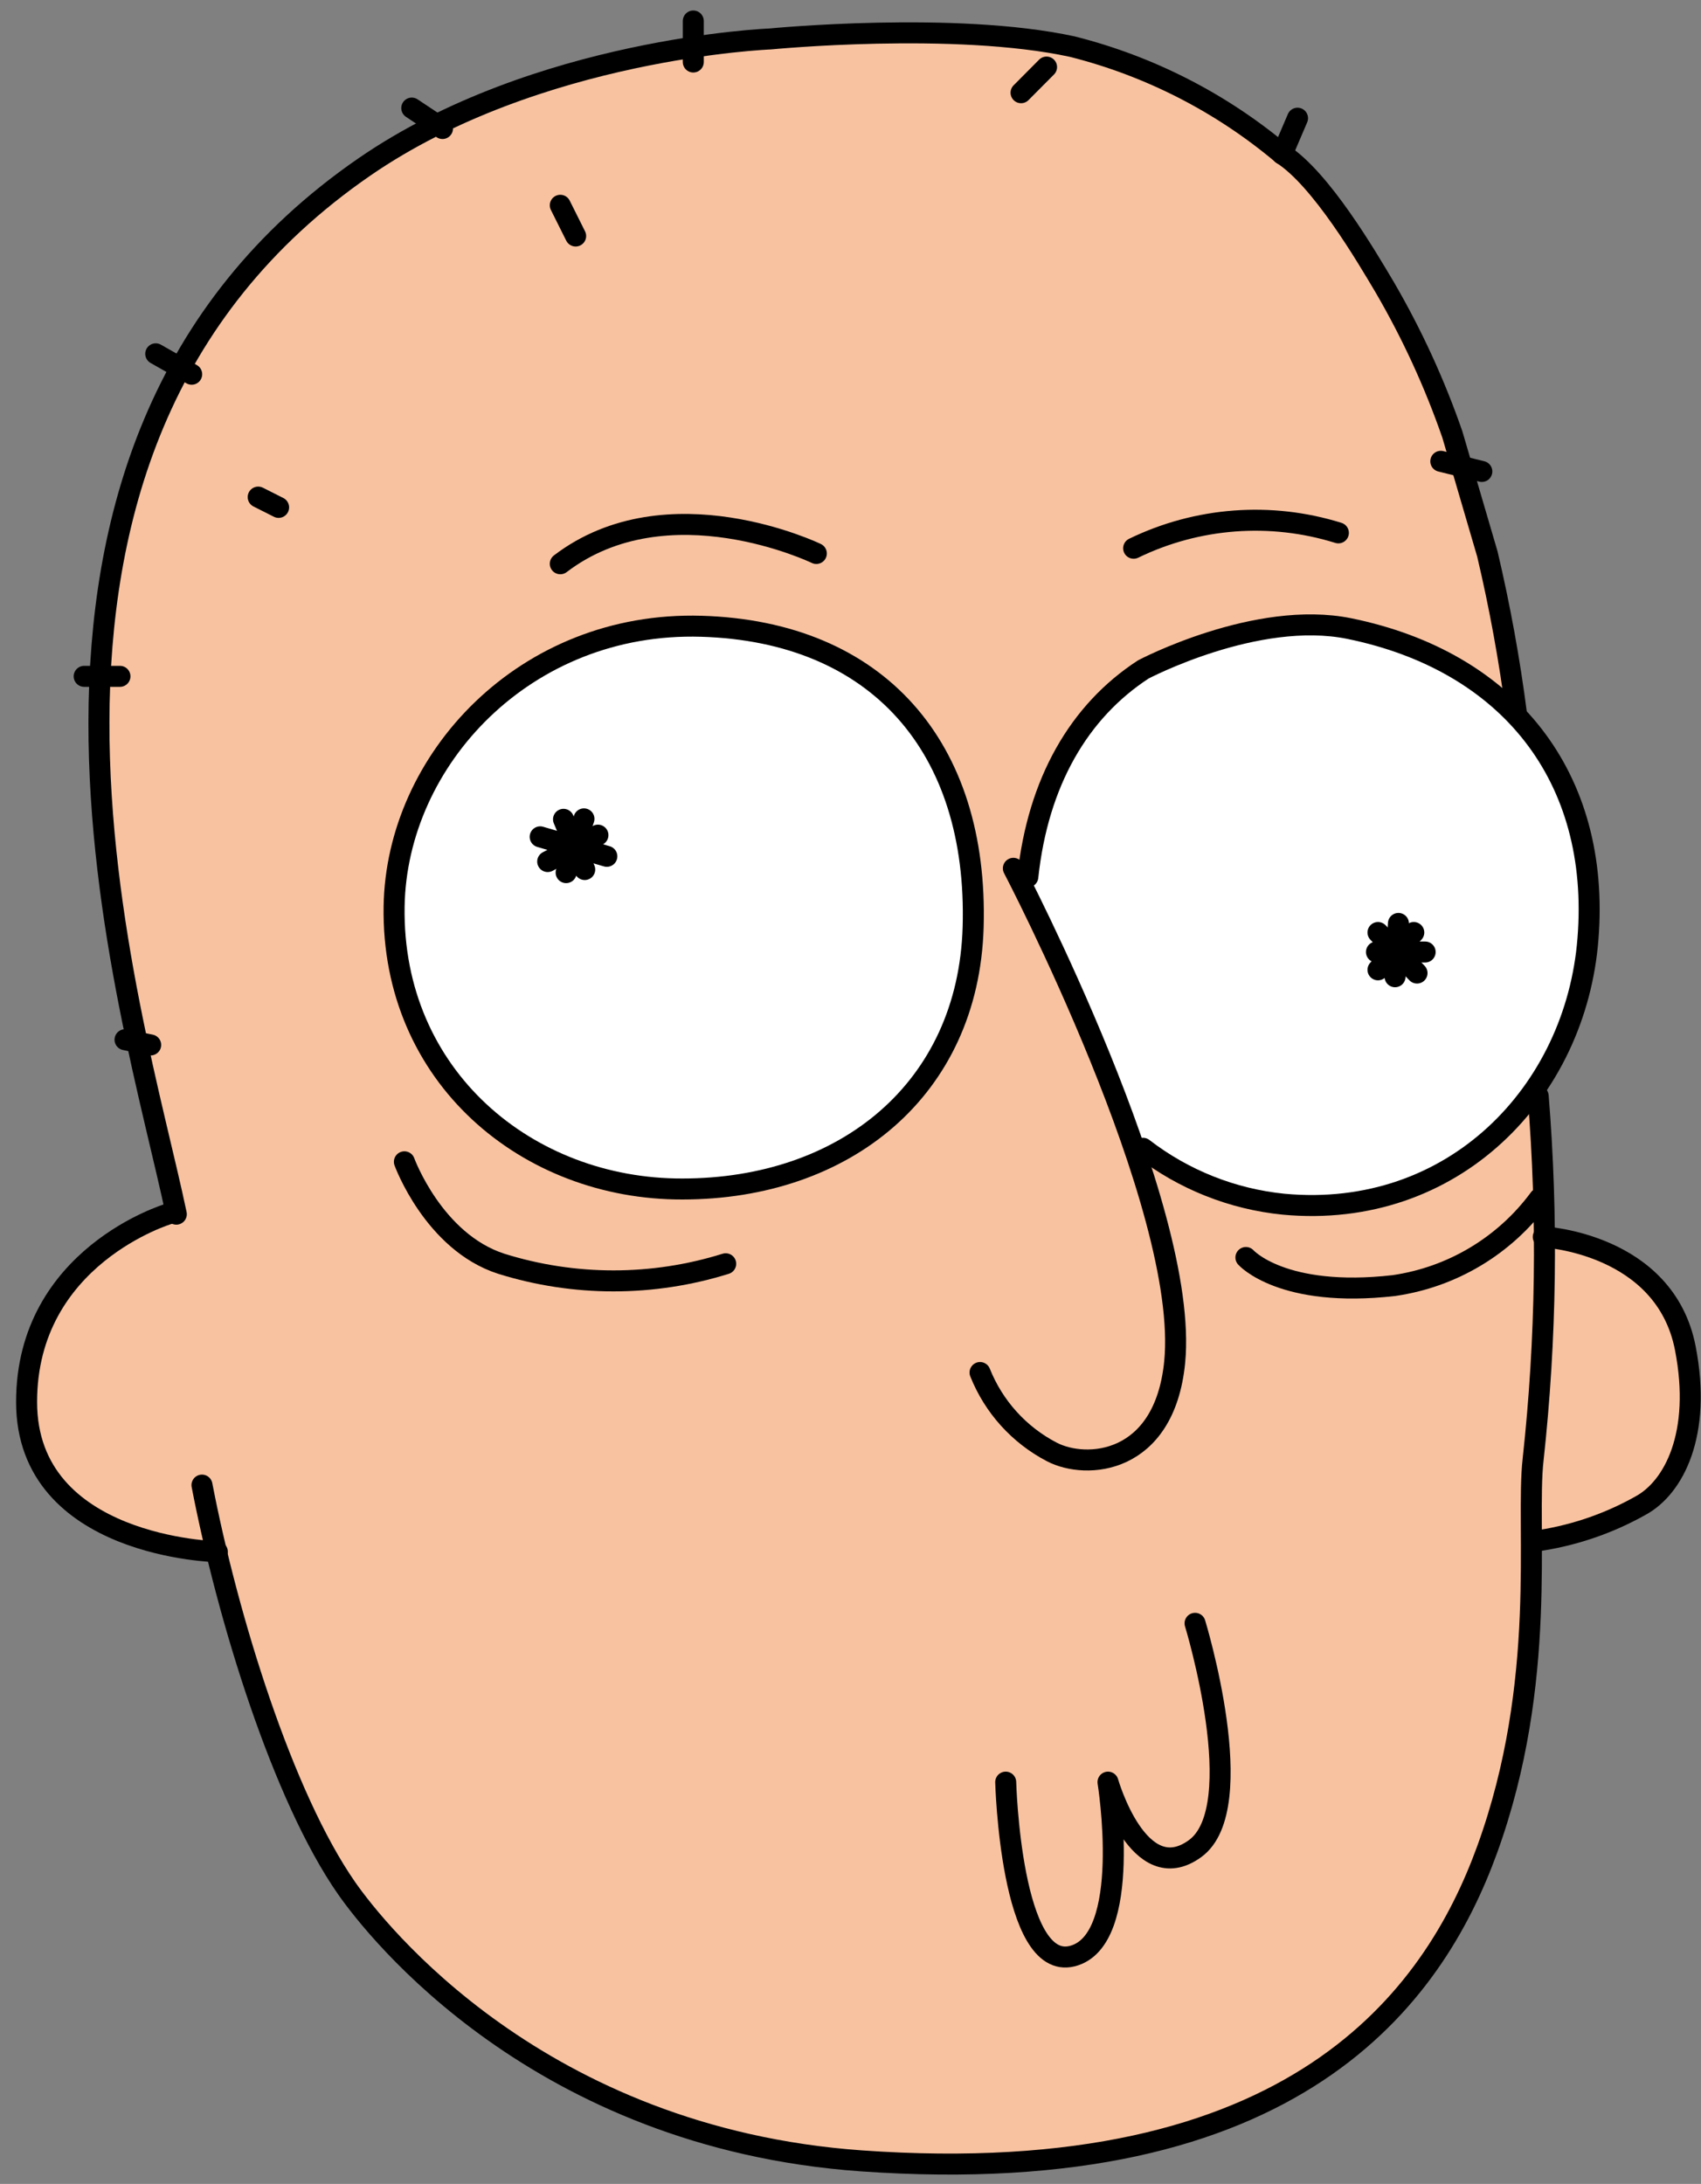<svg width="81" height="104" viewBox="0 0 81 104" fill="none" xmlns="http://www.w3.org/2000/svg">
<rect x="0" y="0" width="81" height="104" fill="#808080" stroke="none"/>
<path d="M32.349 2.096C24.121 3.376 17.187 7.896 15.162 9.776C12.602 12.153 8.821 15.934 7.116 20.563C5.09 26.307 4.281 32.409 4.739 38.482C5.327 44.98 6.525 51.407 8.316 57.681C6.604 57.681 2.948 60.972 1.975 63.041C1.002 65.111 -0.095 69.017 3.313 71.577C5.345 73.106 7.845 73.881 10.386 73.771C12.214 81.692 15.096 88.64 19.367 93.276C23.638 97.913 31.925 101.687 35.581 102.053C43.718 103.732 52.163 103.098 59.958 100.224C64.763 98.403 68.859 92.911 71.294 87.184C72.947 83.293 73.079 77.135 73.123 73.047C73.35 73.1 73.588 73.079 73.803 72.988C74.602 73.044 75.403 72.935 76.158 72.668C76.913 72.401 77.605 71.983 78.191 71.438C80.02 69.609 80.934 67.51 80.385 64.219C79.837 60.928 76.1 58.975 73.803 59.012C73.584 55.603 73.072 51.603 73.072 51.603L72.187 33.421C71.945 26.963 68.288 17.697 65.729 13.308C63.169 8.92 61.092 7.582 61.092 7.582C61.092 7.582 57.64 4.532 54.465 3.435C51.379 2.287 48.131 1.631 44.841 1.489C41.915 1.489 34.462 1.731 32.349 2.096Z" fill="#F8C2A0"/>
<path d="M18.892 43.171C19.001 36.179 25.13 29.575 33.519 29.823C41.908 30.072 46.706 35.565 46.457 44.151C46.245 51.896 40.35 56.643 32.612 56.643C25.247 56.643 18.767 51.282 18.892 43.171Z" fill="white"/>
<path d="M54.553 54.683C56.495 56.167 58.813 57.08 61.245 57.316C69.291 58.047 75.141 52.02 75.734 44.678C76.334 36.969 72.077 30.73 64.376 29.911C62.667 29.873 60.958 29.929 59.256 30.079C57.576 30.327 55.968 30.93 54.539 31.849C51.482 33.839 49.244 37.89 48.754 42.41L54.553 54.683Z" fill="white"/>
<path d="M48.256 41.35C48.256 41.35 56.674 57.44 55.936 64.878C55.446 69.756 51.723 69.998 50.085 69.142C48.53 68.332 47.318 66.99 46.669 65.361" stroke="black" stroke-linecap="round" stroke-linejoin="round"/>
<path d="M8.396 57.82C6.385 48.173 -2.406 21.558 17.356 7.948C25.584 2.28 36.678 1.855 36.678 1.855C36.678 1.855 45.455 1 51.065 2.221C54.742 3.148 58.161 4.899 61.062 7.341C62.905 8.525 65.056 12.19 65.941 13.682C67.237 15.908 68.315 18.254 69.159 20.688L70.826 26.378C71.422 28.898 71.885 31.446 72.216 34.014" stroke="black" stroke-linecap="round" stroke-linejoin="round"/>
<path d="M9.618 70.722C10.839 77.062 13.465 85.554 16.507 89.92C17.912 91.931 25.65 101.805 41.008 102.902C61.699 104.365 68.267 95.084 70.812 88.091C73.737 80.046 72.64 72.674 73.006 69.5C73.633 63.753 73.714 57.959 73.247 52.196" stroke="black" stroke-linecap="round" stroke-linejoin="round"/>
<path d="M18.767 43.171C18.877 36.179 25.006 29.575 33.395 29.823C41.784 30.072 46.589 35.565 46.34 44.151C46.113 51.881 40.226 56.621 32.495 56.621C25.13 56.643 18.643 51.282 18.767 43.171Z" stroke="black" stroke-linecap="round" stroke-linejoin="round"/>
<path d="M48.944 41.759C49.426 37.24 51.387 33.868 54.444 31.879C54.444 31.879 59.834 29.034 64.251 29.933C71.843 31.484 76.231 36.998 75.617 44.707C75.046 52.021 69.195 58.098 61.121 57.345C58.685 57.101 56.367 56.178 54.429 54.683" stroke="black" stroke-linecap="round" stroke-linejoin="round"/>
<path d="M19.257 55.326C19.257 55.326 20.647 59.143 23.872 60.182C27.351 61.269 31.079 61.269 34.557 60.182" stroke="black" stroke-linecap="round" stroke-linejoin="round"/>
<path d="M59.329 59.883C59.329 59.883 61.055 61.828 66.372 61.221C67.745 61.023 69.065 60.555 70.255 59.843C71.445 59.131 72.482 58.19 73.306 57.074" stroke="black" stroke-linecap="round" stroke-linejoin="round"/>
<path d="M8.031 57.805C8.031 57.805 1.266 59.816 1.266 66.764C1.266 73.713 10.349 73.895 10.349 73.895" stroke="black" stroke-linecap="round" stroke-linejoin="round"/>
<path d="M73.489 58.902C73.489 58.902 79.281 59.195 80.254 64.205C81.043 68.286 79.712 70.838 78.118 71.701C76.536 72.591 74.798 73.169 72.998 73.406" stroke="black" stroke-linecap="round" stroke-linejoin="round"/>
<path d="M66.592 43.975L66.431 46.513" stroke="black" stroke-linecap="round" stroke-linejoin="round"/>
<path d="M67.864 45.336H65.546" stroke="black" stroke-linecap="round" stroke-linejoin="round"/>
<path d="M67.323 44.407L65.619 46.184" stroke="black" stroke-linecap="round" stroke-linejoin="round"/>
<path d="M67.477 46.338L65.619 44.407" stroke="black" stroke-linecap="round" stroke-linejoin="round"/>
<path d="M26.834 39.017L27.844 41.408" stroke="black" stroke-linecap="round" stroke-linejoin="round"/>
<path d="M28.473 39.77L26.081 41.028" stroke="black" stroke-linecap="round" stroke-linejoin="round"/>
<path d="M28.897 40.779L25.723 39.851" stroke="black" stroke-linecap="round" stroke-linejoin="round"/>
<path d="M27.807 38.995L26.959 41.555" stroke="black" stroke-linecap="round" stroke-linejoin="round"/>
<path d="M56.908 77.304C56.908 77.304 59.593 86.081 56.908 88.033C54.224 89.986 52.762 84.867 52.762 84.867C52.762 84.867 53.983 92.422 51.057 93.153C48.132 93.884 47.891 84.867 47.891 84.867" stroke="black" stroke-linecap="round" stroke-linejoin="round"/>
<path d="M19.608 5.147L21.071 6.12" stroke="black" stroke-linecap="round" stroke-linejoin="round"/>
<path d="M33.014 1V2.953" stroke="black" stroke-linecap="round" stroke-linejoin="round"/>
<path d="M7.416 16.849L9.128 17.821" stroke="black" stroke-linecap="round" stroke-linejoin="round"/>
<path d="M4.008 32.208H5.712" stroke="black" stroke-linecap="round" stroke-linejoin="round"/>
<path d="M61.787 5.629L61.055 7.341" stroke="black" stroke-linecap="round" stroke-linejoin="round"/>
<path d="M49.836 3.194L48.622 4.415" stroke="black" stroke-linecap="round" stroke-linejoin="round"/>
<path d="M70.563 22.451L68.61 21.968" stroke="black" stroke-linecap="round" stroke-linejoin="round"/>
<path d="M26.681 9.776L27.412 11.239" stroke="black" stroke-linecap="round" stroke-linejoin="round"/>
<path d="M5.954 49.512L7.175 49.761" stroke="black" stroke-linecap="round" stroke-linejoin="round"/>
<path d="M12.295 23.672L13.267 24.162" stroke="black" stroke-linecap="round" stroke-linejoin="round"/>
<path d="M53.983 26.108C57.021 24.632 60.508 24.37 63.732 25.376" stroke="black" stroke-linecap="round" stroke-linejoin="round"/>
<path d="M38.873 26.357C38.873 26.357 31.8 22.941 26.681 26.847" stroke="black" stroke-linecap="round" stroke-linejoin="round"/>
</svg>
